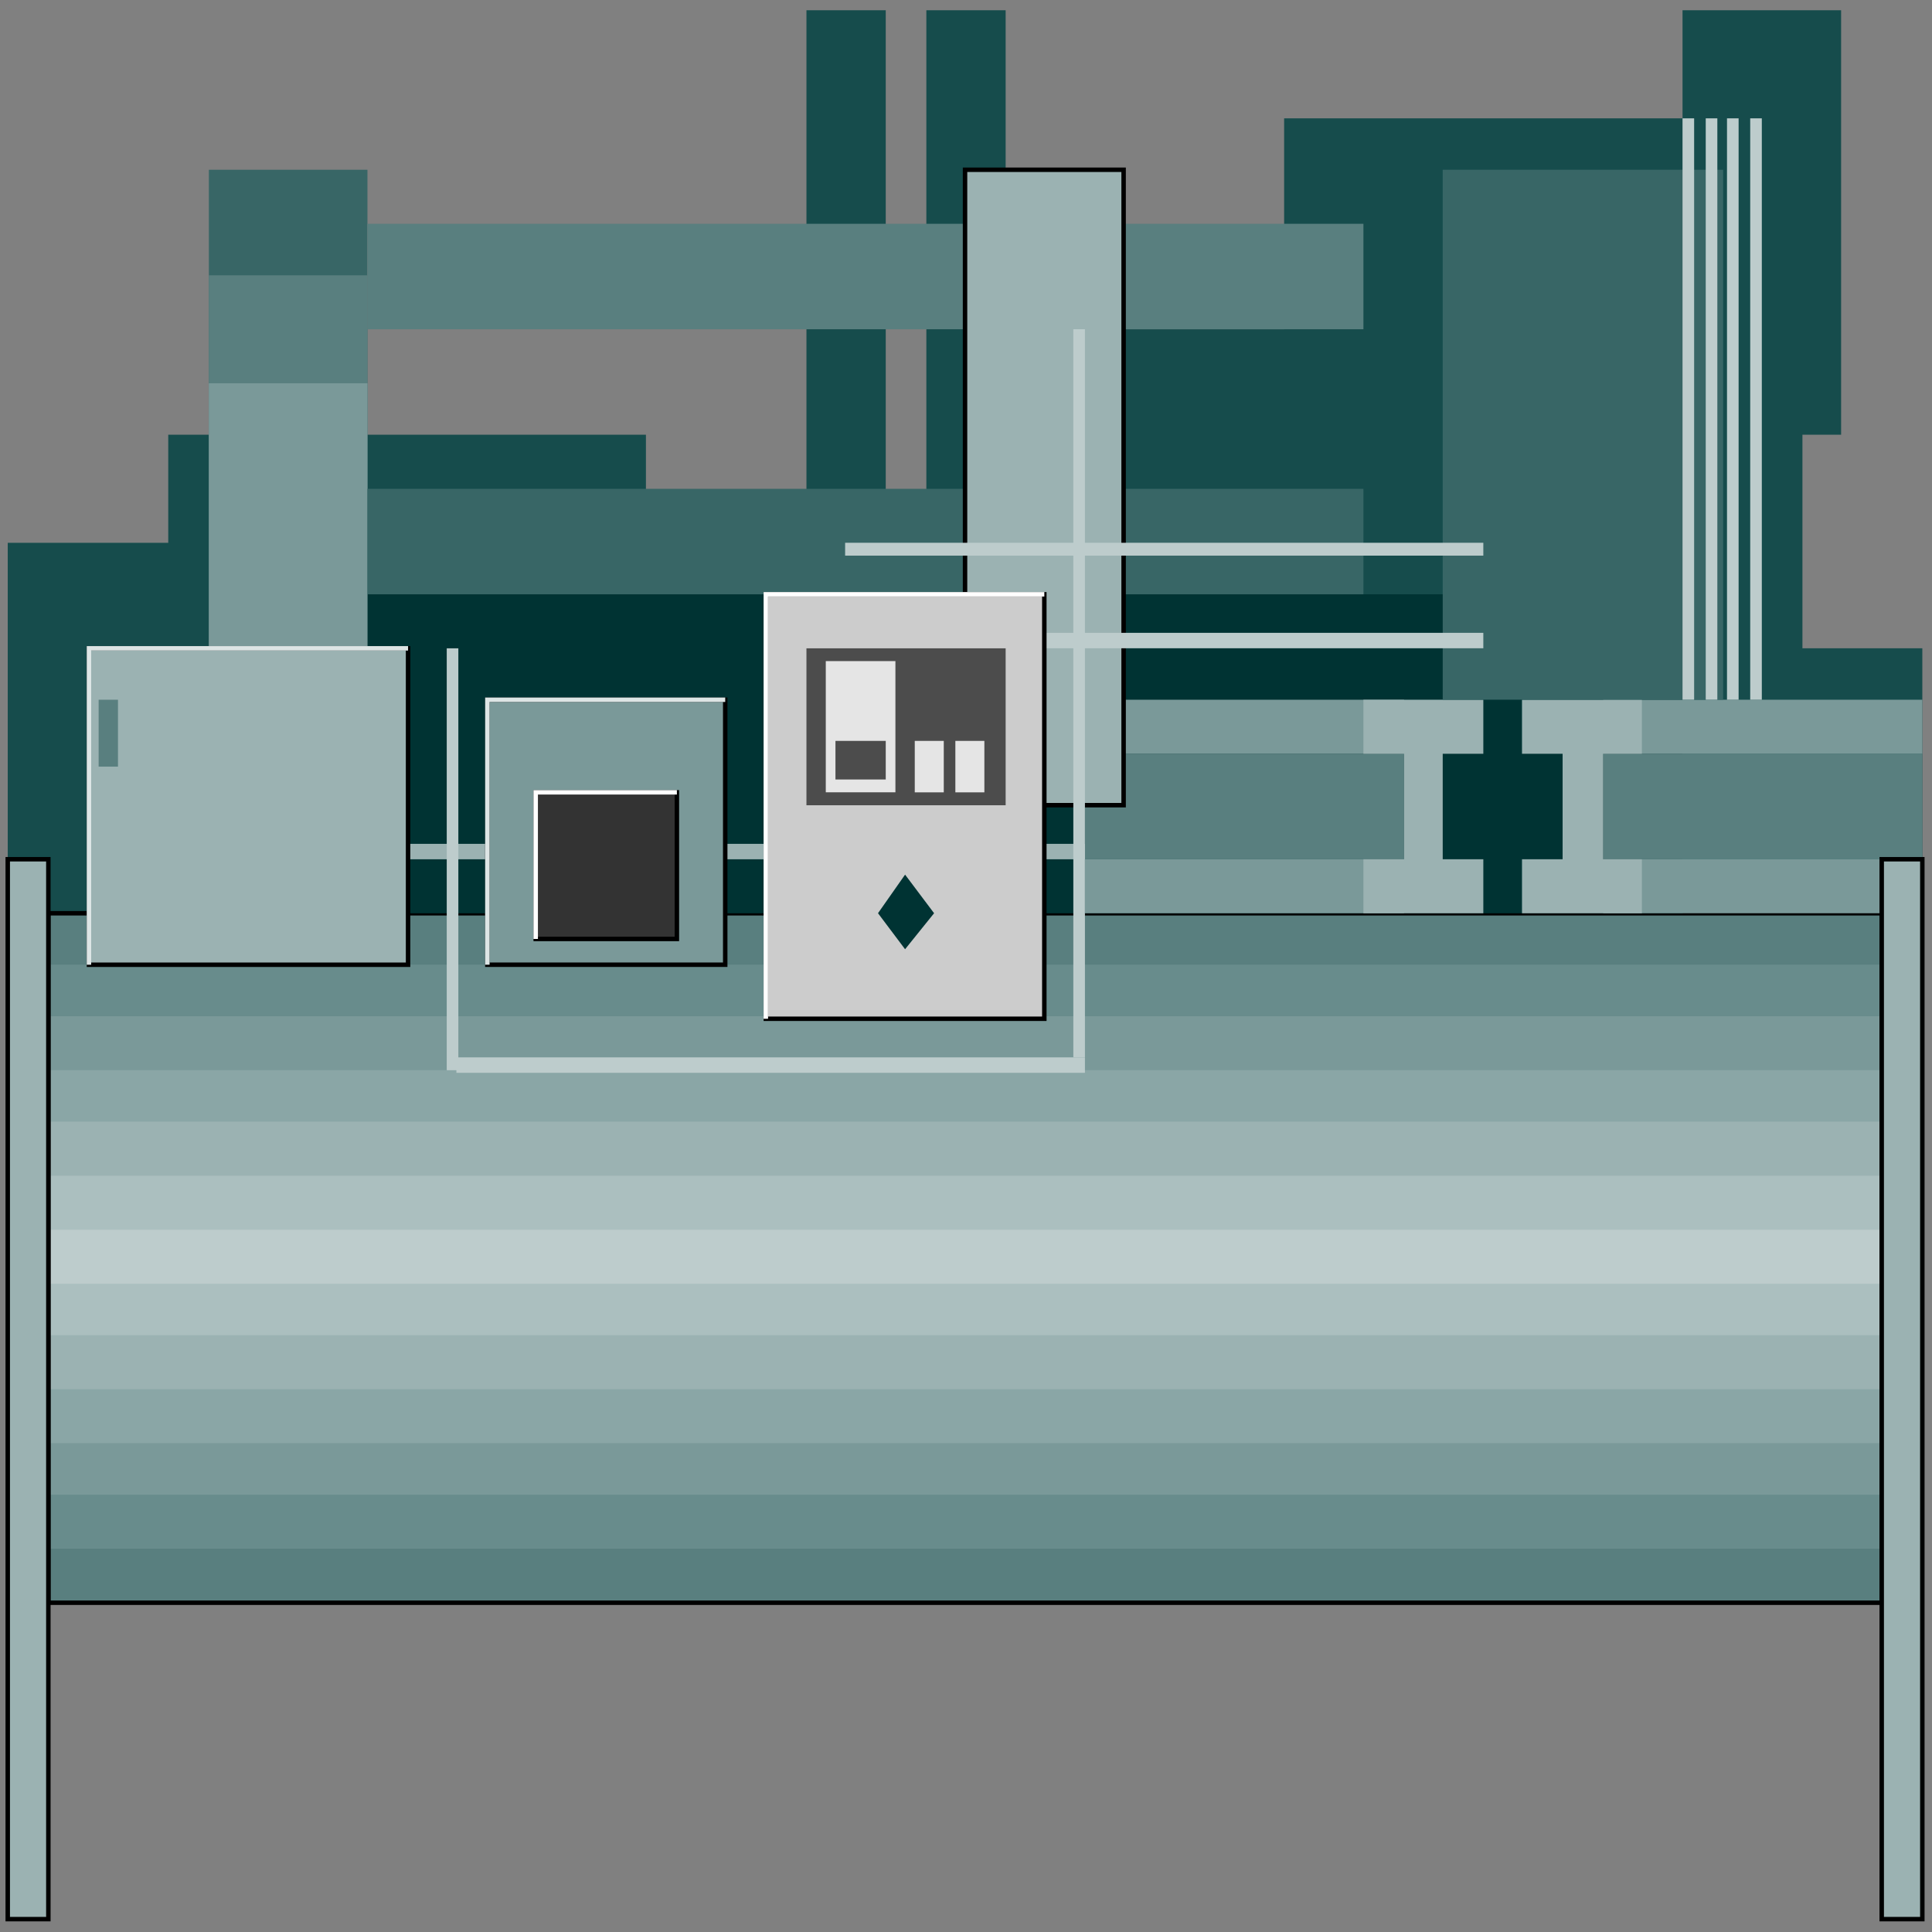 <svg width="150" height="150" viewBox="0 0 150 150" fill="none" xmlns="http://www.w3.org/2000/svg">
<rect x="0" y="0" width="150" height="150" fill="#808080" stroke="none"/>
<g clip-path="url(#clip0_2109_224288)">
<path d="M0.601 70.903V42.142H13.063V33.753H50.15V42.142H62.613V0.797H68.769V42.142H71.922V0.797H78.078V42.142L87.237 25.564H99.7V9.186H130.631V0.797H142.943V33.753H139.94V50.331H149.249V70.903H0.601Z" fill="#164C4C"/>
<path d="M3.754 124.435H146.096V70.906H3.754V124.435Z" fill="#597F7F"/>
<path d="M3.904 120.238H146.096V74.898H3.904V120.238Z" fill="#688C8C"/>
<path d="M3.904 116.049H146.096V78.898H3.904V116.049Z" fill="#7A9999"/>
<path d="M3.904 112.047H146.096V83.086H3.904V112.047Z" fill="#8AA6A6"/>
<path d="M3.904 107.858H146.096V87.086H3.904V107.858Z" fill="#9BB2B2"/>
<path d="M3.904 103.665H146.096V91.281H3.904V103.665Z" fill="#ABBFBF"/>
<path d="M3.754 99.671H146.096V95.477H3.754V99.671Z" fill="#BDCCCC"/>
<path d="M3.754 124.435H146.096V70.906H3.754V124.435Z" stroke="black" stroke-width="0.346"/>
<path d="M16.216 66.708H28.528V13.18H16.216V66.708Z" fill="#386666"/>
<path d="M28.528 25.564H105.856V17.375H28.528V25.564Z" fill="#597F7F"/>
<path d="M16.216 58.526H28.528V21.375H16.216V58.526Z" fill="#597F7F"/>
<path d="M28.528 70.908H130.63V46.141H28.528V70.908Z" fill="#003333"/>
<path d="M124.475 66.713H149.249V58.523H124.475V66.713Z" fill="#597F7F"/>
<path d="M109.009 58.523H84.234V66.713H109.009V58.523Z" fill="#597F7F"/>
<path d="M124.475 54.328H149.249V58.523H124.475V54.328Z" fill="#7A9999"/>
<path d="M124.475 66.711H149.249V70.905H124.475V66.711Z" fill="#7A9999"/>
<path d="M109.009 70.905H84.234V66.711H109.009V70.905Z" fill="#7A9999"/>
<path d="M109.009 58.523H84.234V54.328H109.009V58.523Z" fill="#7A9999"/>
<path d="M146.096 66.711H149.249V149.001H146.096V66.711Z" fill="#9BB2B2" stroke="black" stroke-width="0.346"/>
<path d="M0.601 66.711H3.754V149.001H0.601V66.711Z" fill="#9BB2B2" stroke="black" stroke-width="0.346"/>
<path d="M105.855 54.328V58.523H109.009V66.712H105.855V70.906H115.165V66.712H112.012V58.523H115.165V54.328H105.855Z" fill="#9BB2B2"/>
<path d="M127.477 70.906V66.712H124.474V58.523H127.477V54.328H118.168V58.523H121.321V66.712H118.168V70.906H127.477Z" fill="#9BB2B2"/>
<path d="M16.216 50.33H28.528V29.758H16.216V50.33Z" fill="#7A9999"/>
<path d="M112.012 54.325H133.783V13.18H112.012V54.325Z" fill="#386666"/>
<path d="M130.631 9.188H131.532V54.327H130.631V9.188Z" fill="#BDCCCC"/>
<path d="M132.433 9.188H133.334V54.327H132.433V9.188Z" fill="#BDCCCC"/>
<path d="M134.084 9.188H134.985V54.327H134.084V9.188Z" fill="#BDCCCC"/>
<path d="M135.886 9.188H136.787V54.327H135.886V9.188Z" fill="#BDCCCC"/>
<path d="M31.682 66.714V65.516H84.234V66.714H31.682Z" fill="#9BB2B2"/>
<path d="M6.907 50.336H31.682V74.903H6.907V50.336Z" fill="#9BB2B2" stroke="black" stroke-width="0.346"/>
<path d="M37.838 54.328H56.306V74.901H37.838V54.328Z" fill="#7A9999" stroke="black" stroke-width="0.346"/>
<path d="M28.528 37.953H105.856V46.142H28.528V37.953Z" fill="#386666"/>
<path d="M74.925 13.18H87.237V62.514H74.925V13.18Z" fill="#9BB2B2" stroke="black" stroke-width="0.346"/>
<path d="M65.615 50.331V49.133H115.165V50.331H65.615Z" fill="#BDCCCC"/>
<path d="M65.615 43.139V42.141H115.165V43.139H65.615Z" fill="#BDCCCC"/>
<path d="M59.459 46.141H81.081V79.097H59.459V46.141Z" fill="#CCCCCC" stroke="black" stroke-width="0.346"/>
<path d="M83.333 25.562H84.234V82.087H83.333V25.562Z" fill="#BDCCCC"/>
<path d="M35.435 83.292V82.094H84.234V83.292H35.435Z" fill="#BDCCCC"/>
<path d="M34.685 50.336H35.586V83.092H34.685V50.336Z" fill="#BDCCCC"/>
<path d="M62.612 50.336H78.078V62.52H62.612V50.336Z" fill="#4C4C4C"/>
<path d="M64.114 51.328H69.52V61.514H64.114V51.328Z" fill="#E5E5E5"/>
<path d="M71.022 57.523H73.274V61.518H71.022V57.523Z" fill="#E5E5E5"/>
<path d="M74.174 57.523H76.426V61.518H74.174V57.523Z" fill="#E5E5E5"/>
<path d="M64.865 57.523H68.769V60.519H64.865V57.523Z" fill="#4C4C4C"/>
<path d="M70.27 67.906L72.522 70.902L70.27 73.698L68.168 70.902L70.27 67.906Z" fill="#003333"/>
<path d="M37.838 74.901V54.328H56.306" stroke="#DDE5E5" stroke-width="0.346"/>
<path d="M6.907 74.903V50.336H31.682" stroke="#DDE5E5" stroke-width="0.346"/>
<path d="M41.592 61.516H52.553V72.9H41.592V61.516Z" fill="#333333" stroke="black" stroke-width="0.346"/>
<path d="M59.459 79.097V46.141H81.081" stroke="white" stroke-width="0.346"/>
<path d="M41.592 72.9V61.516H52.553" stroke="white" stroke-width="0.346"/>
<path d="M7.658 54.328H9.16V59.521H7.658V54.328Z" fill="#597F7F"/>
</g>
<defs>
<clipPath id="clip0_2109_224288">
<rect width="150" height="150" fill="white"/>
</clipPath>
</defs>
</svg>
